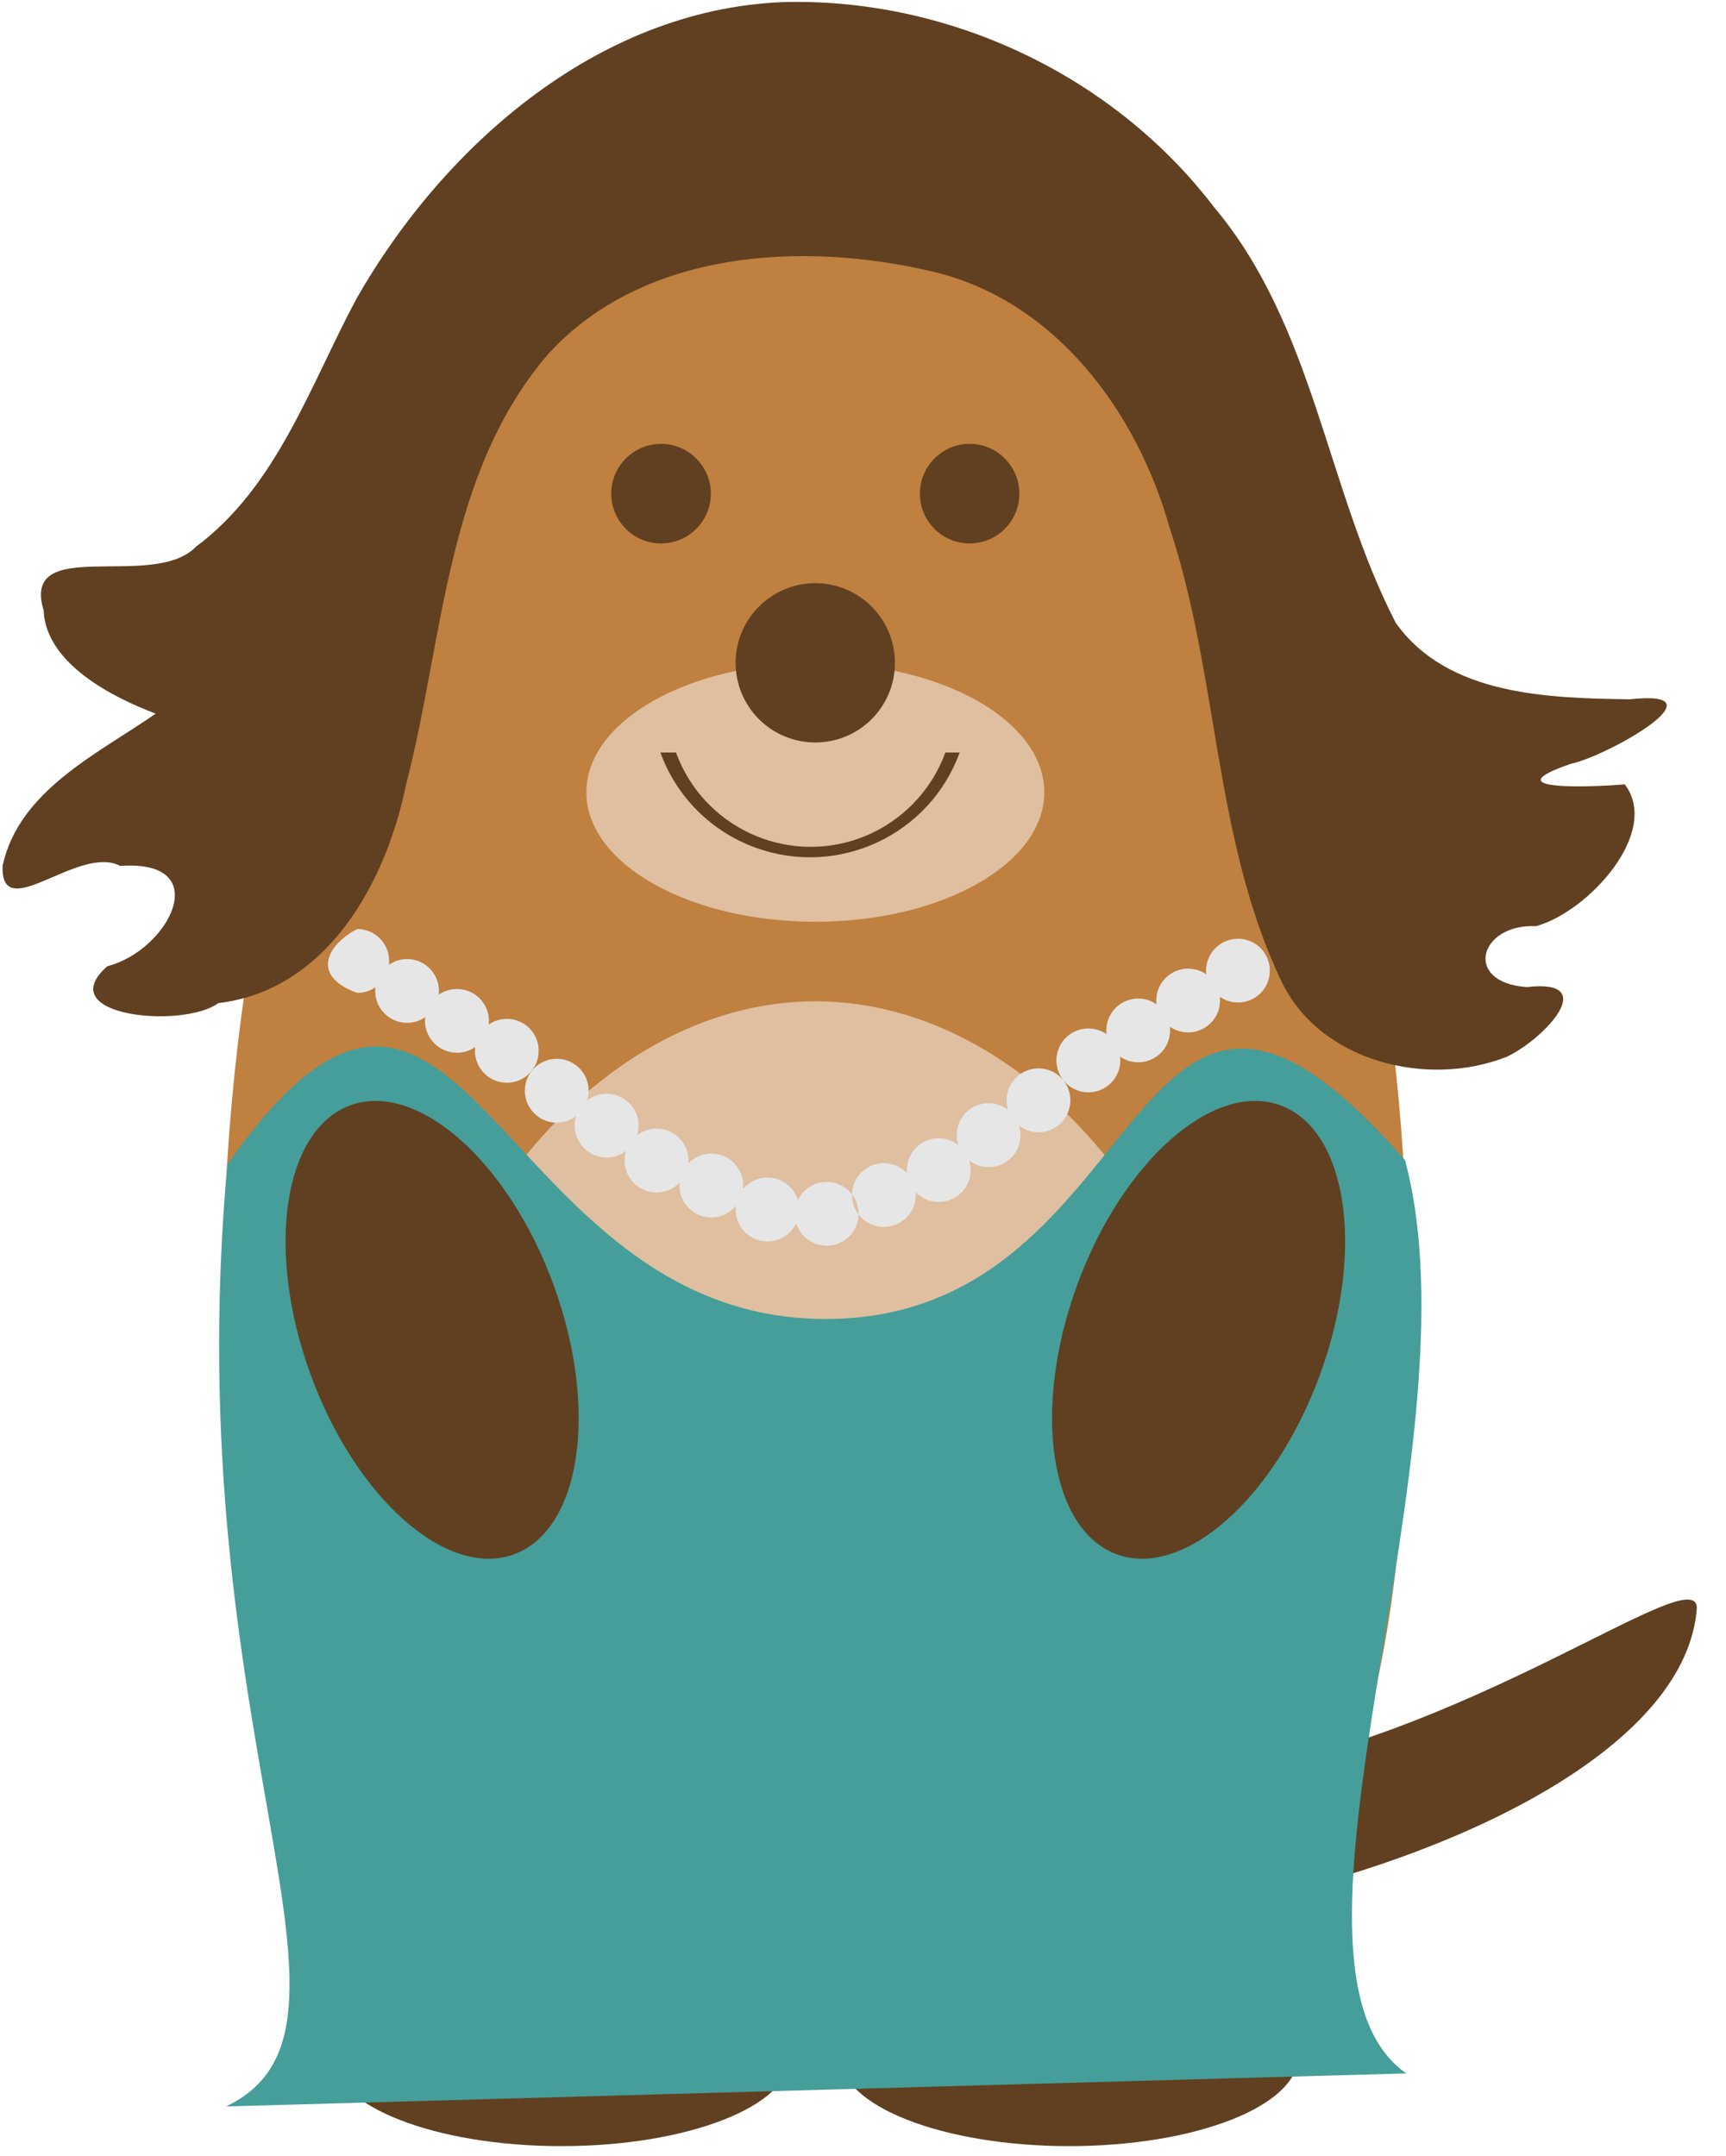 <?xml version="1.0" encoding="UTF-8" standalone="no"?>
<!-- This file was generated by dvisvgm 2.6.3 -->

<svg
   xmlns:dc="http://purl.org/dc/elements/1.1/"
   xmlns:cc="http://creativecommons.org/ns#"
   xmlns:rdf="http://www.w3.org/1999/02/22-rdf-syntax-ns#"
   xmlns:svg="http://www.w3.org/2000/svg"
   xmlns="http://www.w3.org/2000/svg"
   xmlns:sodipodi="http://sodipodi.sourceforge.net/DTD/sodipodi-0.dtd"
   xmlns:inkscape="http://www.inkscape.org/namespaces/inkscape"
   version="1.1"
   viewBox="0 -61.398 49.15 61.398"
   id="svg41"
   sodipodi:docname="Miss_marmot.svg"
   inkscape:version="0.92.2 5c3e80d, 2017-08-06">
  <defs
     id="defs45" />
  <sodipodi:namedview
     pagecolor="#ffffff"
     bordercolor="#666666"
     borderopacity="1"
     objecttolerance="10"
     gridtolerance="10"
     guidetolerance="10"
     inkscape:pageopacity="0"
     inkscape:pageshadow="2"
     inkscape:window-width="640"
     inkscape:window-height="480"
     id="namedview43"
     showgrid="false"
     inkscape:zoom="13.258016"
     inkscape:cx="11.073734"
     inkscape:cy="30.133304"
     inkscape:current-layer="svg41" />
  <path
     d="m 22.508,-2.836 c 0,-1.406 -2.918,-2.551 -6.52,-2.551 -3.598,0 -6.52,1.145 -6.52,2.551 0,1.41 2.922,2.555 6.52,2.555 3.602,0 6.52,-1.145 6.52,-2.555 z"
     id="path4"
     inkscape:connector-curvature="0"
     style="fill:#604020" />
  <path
     d="m 36.965,-2.836 c 0,-1.406 -2.918,-2.551 -6.519,-2.551 -3.598,0 -6.52,1.145 -6.52,2.551 0,1.41 2.922,2.555 6.52,2.555 3.602,0 6.519,-1.145 6.519,-2.555 z"
     id="path6"
     inkscape:connector-curvature="0"
     style="fill:#604020" />
  <path
     d="m 32.996,-54.707 c 0,-2.039 -1.141,-3.688 -2.551,-3.688 -1.406,0 -2.551,1.648 -2.551,3.688 0,2.035 1.145,3.684 2.551,3.684 1.41,0 2.551,-1.649 2.551,-3.684 z"
     id="path8"
     inkscape:connector-curvature="0"
     style="fill:#604020" />
  <path
     d="m 18.539,-54.707 c 0,-2.039 -1.141,-3.688 -2.551,-3.688 -1.406,0 -2.551,1.648 -2.551,3.688 0,2.035 1.145,3.684 2.551,3.684 1.41,0 2.551,-1.649 2.551,-3.684 z"
     id="path10"
     inkscape:connector-curvature="0"
     style="fill:#604020" />
  <path
     d="M 48.32,-15.602 C 47.754,-7.945 23.977,-3.406 23.691,-9.078 23.125,-12.484 26.348,-9.629 34.418,-10.781 c 7.387,-1.055 13.902,-6.242 13.902,-4.82"
     id="path12"
     inkscape:connector-curvature="0"
     style="fill:#604020" />
  <path
     d="m 40.086,-23.242 c 0,18.707 -6.805,20.977 -16.867,20.977 -10.063,0 -16.867,-2.27 -16.867,-20.977 -0.285,-18.711 7.371,-33.734 16.867,-33.734 9.496,0 17.148,15.024 16.867,33.734 z"
     id="path14"
     inkscape:connector-curvature="0"
     style="fill:#bf8040" />
  <path
     d="m 35.266,-17.293 c 0,8.504 -5.102,9.641 -12.047,9.641 -6.945,0 -12.047,-1.137 -12.047,-9.641 0,-8.504 5.668,-15.59 12.047,-15.59 6.379,0 12.047,7.086 12.047,15.59 z"
     id="path16"
     inkscape:connector-curvature="0"
     style="fill:#dfbf9f" />
  <path
     d="m 40.047,-2.352 -33.609,0.941 c 4.703,-2.238 -1.434,-10.568 0.035,-26.82 6.711,-9.601 7.519,4.395 17.039,4.395 9.516,0 8.441,-13.727 16.496,-4.527 2.209,8.22 -4.348,22.953 0.039,26.012 z"
     id="path18"
     inkscape:connector-curvature="0"
     style="fill:#459e99;fill-opacity:1"
     sodipodi:nodetypes="cccscc" />
  <path
     d="m 36.457,-29.922 c -1.91,-0.695 -4.504,1.602 -5.789,5.133 -1.285,3.531 -0.777,6.957 1.137,7.656 1.914,0.695 4.504,-1.602 5.789,-5.133 1.285,-3.531 0.777,-6.957 -1.137,-7.656 z"
     id="path20"
     inkscape:connector-curvature="0"
     style="fill:#604020" />
  <path
     d="m 14.633,-17.133 c 1.91,-0.699 2.422,-4.125 1.137,-7.656 -1.285,-3.531 -3.879,-5.828 -5.793,-5.133 -1.91,0.699 -2.422,4.125 -1.137,7.656 1.285,3.531 3.879,5.828 5.793,5.133 z"
     id="path22"
     inkscape:connector-curvature="0"
     style="fill:#604020" />
  <path
     d="m 29.738,-38.836 c 0,-2.035 -2.918,-3.684 -6.52,-3.684 -3.602,0 -6.52,1.648 -6.52,3.684 0,2.035 2.918,3.688 6.52,3.688 3.602,0 6.52,-1.652 6.52,-3.688 z"
     id="path24"
     inkscape:connector-curvature="0"
     style="fill:#dfbf9f" />
  <path
     d="m 25.484,-42.52 c 0,-1.254 -1.016,-2.27 -2.266,-2.27 -1.254,0 -2.27,1.016 -2.27,2.27 0,1.254 1.016,2.266 2.27,2.266 1.25,0 2.266,-1.012 2.266,-2.266 z"
     id="path26"
     inkscape:connector-curvature="0"
     style="fill:#604020" />
  <path
     d="m 20.242,-47.34 c 0,-0.781 -0.637,-1.418 -1.418,-1.418 -0.781,0 -1.418,0.637 -1.418,1.418 0,0.785 0.637,1.418 1.418,1.418 0.781,0 1.418,-0.633 1.418,-1.418 z"
     id="path28"
     inkscape:connector-curvature="0"
     style="fill:#604020" />
  <path
     d="m 29.027,-47.34 c 0,-0.781 -0.633,-1.418 -1.414,-1.418 -0.785,0 -1.418,0.637 -1.418,1.418 0,0.785 0.633,1.418 1.418,1.418 0.781,0 1.414,-0.633 1.414,-1.418 z"
     id="path30"
     inkscape:connector-curvature="0"
     style="fill:#604020" />
  <path
     d="m 27.328,-39.969 c -0.855,2.355 -3.461,3.566 -5.812,2.711 -1.262,-0.457 -2.254,-1.449 -2.711,-2.711 H 19.25 v 0 c 0.77,2.117 3.113,3.211 5.23,2.441 1.133,-0.414 2.027,-1.309 2.441,-2.441 z"
     id="path32"
     inkscape:connector-curvature="0"
     style="fill:#604020" />
  <path
     d="m 19.348,-27.637 c 0,-0.504 0.406,-0.91 0.91,-0.91 0.5,0 0.906,0.406 0.906,0.91 0,0.5 -0.406,0.91 -0.906,0.91 -0.504,0 -0.91,-0.41 -0.91,-0.91 z m -1.562,-0.711 c 0,-0.504 0.406,-0.91 0.91,-0.91 0.5,0 0.91,0.406 0.91,0.91 0,0.5 -0.41,0.91 -0.91,0.91 -0.504,0 -0.91,-0.41 -0.91,-0.91 z m -1.422,-0.996 c 0,-0.504 0.41,-0.906 0.91,-0.906 0.5,0 0.91,0.402 0.91,0.906 0,0.504 -0.41,0.91 -0.91,0.91 -0.5,0 -0.91,-0.406 -0.91,-0.91 z m -1.418,-0.992 c 0,-0.504 0.406,-0.91 0.91,-0.91 0.5,0 0.906,0.406 0.906,0.91 0,0.5 -0.406,0.91 -0.906,0.91 -0.504,0 -0.91,-0.41 -0.91,-0.91 z m -1.422,-1.137 c 0,-0.504 0.41,-0.91 0.91,-0.91 0.5,0 0.906,0.406 0.906,0.91 0,0.5 -0.406,0.91 -0.906,0.91 -0.5,0 -0.91,-0.41 -0.91,-0.91 z m -1.422,-0.855 c 0,-0.5 0.41,-0.906 0.91,-0.906 0.504,0 0.91,0.406 0.91,0.906 0,0.504 -0.406,0.91 -0.91,0.91 -0.5,0 -0.91,-0.406 -0.91,-0.91 z m -1.418,-0.848 c 0,-0.504 0.406,-0.91 0.91,-0.91 0.5,0 0.906,0.406 0.906,0.91 0,0.5 -0.406,0.906 -0.906,0.906 -0.504,0 -0.91,-0.406 -0.91,-0.906 z m -0.512,-1.766 c 0.504,0 0.91,0.41 0.91,0.91 0,0.504 -0.406,0.91 -0.91,0.91 -1.355,-0.492 -0.836,-1.387 0,-1.82 z m 15.906,7.574 c 0,-0.5 -0.406,-0.906 -0.91,-0.906 -0.5,0 -0.906,0.406 -0.906,0.906 0,0.504 0.406,0.91 0.906,0.91 0.504,0 0.91,-0.406 0.91,-0.91 z m 1.562,-0.707 c 0,-0.5 -0.406,-0.91 -0.91,-0.91 -0.504,0 -0.906,0.41 -0.906,0.91 0,0.5 0.402,0.906 0.906,0.906 0.504,0 0.91,-0.406 0.91,-0.906 z m 1.418,-0.996 c 0,-0.5 -0.402,-0.91 -0.906,-0.91 -0.504,0 -0.91,0.41 -0.91,0.91 0,0.504 0.406,0.91 0.91,0.91 0.504,0 0.906,-0.406 0.906,-0.91 z m 1.422,-0.992 c 0,-0.504 -0.406,-0.91 -0.906,-0.91 -0.504,0 -0.91,0.406 -0.91,0.91 0,0.5 0.406,0.91 0.91,0.91 0.5,0 0.906,-0.41 0.906,-0.91 z m 1.422,-1.137 c 0,-0.504 -0.406,-0.91 -0.91,-0.91 -0.5,0 -0.91,0.406 -0.91,0.91 0,0.5 0.41,0.91 0.91,0.91 0.504,0 0.91,-0.41 0.91,-0.91 z m 1.418,-0.852 c 0,-0.504 -0.406,-0.91 -0.906,-0.91 -0.504,0 -0.91,0.406 -0.91,0.91 0,0.5 0.406,0.906 0.91,0.906 0.5,0 0.906,-0.406 0.906,-0.906 z m 1.422,-0.855 c 0,-0.5 -0.406,-0.906 -0.91,-0.906 -0.5,0 -0.906,0.406 -0.906,0.906 0,0.504 0.406,0.91 0.906,0.91 0.504,0 0.91,-0.406 0.91,-0.91 z m 1.418,-0.848 c 0,-0.504 -0.402,-0.91 -0.906,-0.91 -0.5,0 -0.91,0.406 -0.91,0.91 0,0.5 0.41,0.906 0.91,0.906 0.504,0 0.906,-0.406 0.906,-0.906 z m -15.211,6.801 c 0,-0.5 0.402,-0.91 0.906,-0.91 0.5,0 0.91,0.41 0.91,0.91 0,0.504 -0.41,0.91 -0.91,0.91 -0.504,0 -0.906,-0.406 -0.906,-0.91 z m 1.684,0.125 c 0,-0.508 0.406,-0.91 0.91,-0.91 0.5,0 0.906,0.402 0.906,0.91 0,0.5 -0.406,0.906 -0.906,0.906 -0.504,0 -0.91,-0.406 -0.91,-0.906 z"
     id="path34"
     inkscape:connector-curvature="0"
     style="fill:#e6e6e6" />
  <path
     d="m 22.52,-61.344 c -5.328,0.102 -9.824,4 -12.359,8.434 -1.32,2.457 -2.262,5.359 -4.582,7.082 -1.215,1.262 -4.996,-0.363 -4.336,1.816 0.074,1.75 2.613,2.711 3.191,2.938 -1.656,1.145 -3.887,2.184 -4.359,4.324 -0.074,1.742 2.176,-0.617 3.348,0.012 2.73,-0.195 1.387,2.41 -0.367,2.856 -1.625,1.434 2.156,1.789 3.16,1.051 3.106,-0.371 4.774,-3.438 5.344,-6.211 1.082,-4.156 1.125,-8.902 4.078,-12.305 2.719,-2.938 7.219,-3.183 10.891,-2.324 3.512,0.812 5.852,3.996 6.781,7.312 1.395,4.207 1.25,8.832 3.164,12.871 1.082,2.328 4.18,3.082 6.434,2.184 1.059,-0.5 2.695,-2.231 0.57,-1.984 -1.84,-0.129 -1.344,-1.816 0.262,-1.734 1.504,-0.418 3.559,-2.688 2.527,-4.039 -0.973,0.082 -3.812,0.191 -1.52,-0.59 1.055,-0.227 4.402,-2.133 1.66,-1.832 -2.32,-0.035 -5.184,-0.102 -6.66,-2.176 -1.984,-3.84 -2.32,-8.453 -5.188,-11.855 -2.82,-3.688 -7.406,-5.883 -12.039,-5.828 z"
     id="path36"
     inkscape:connector-curvature="0"
     style="fill:#604020" />
</svg>
